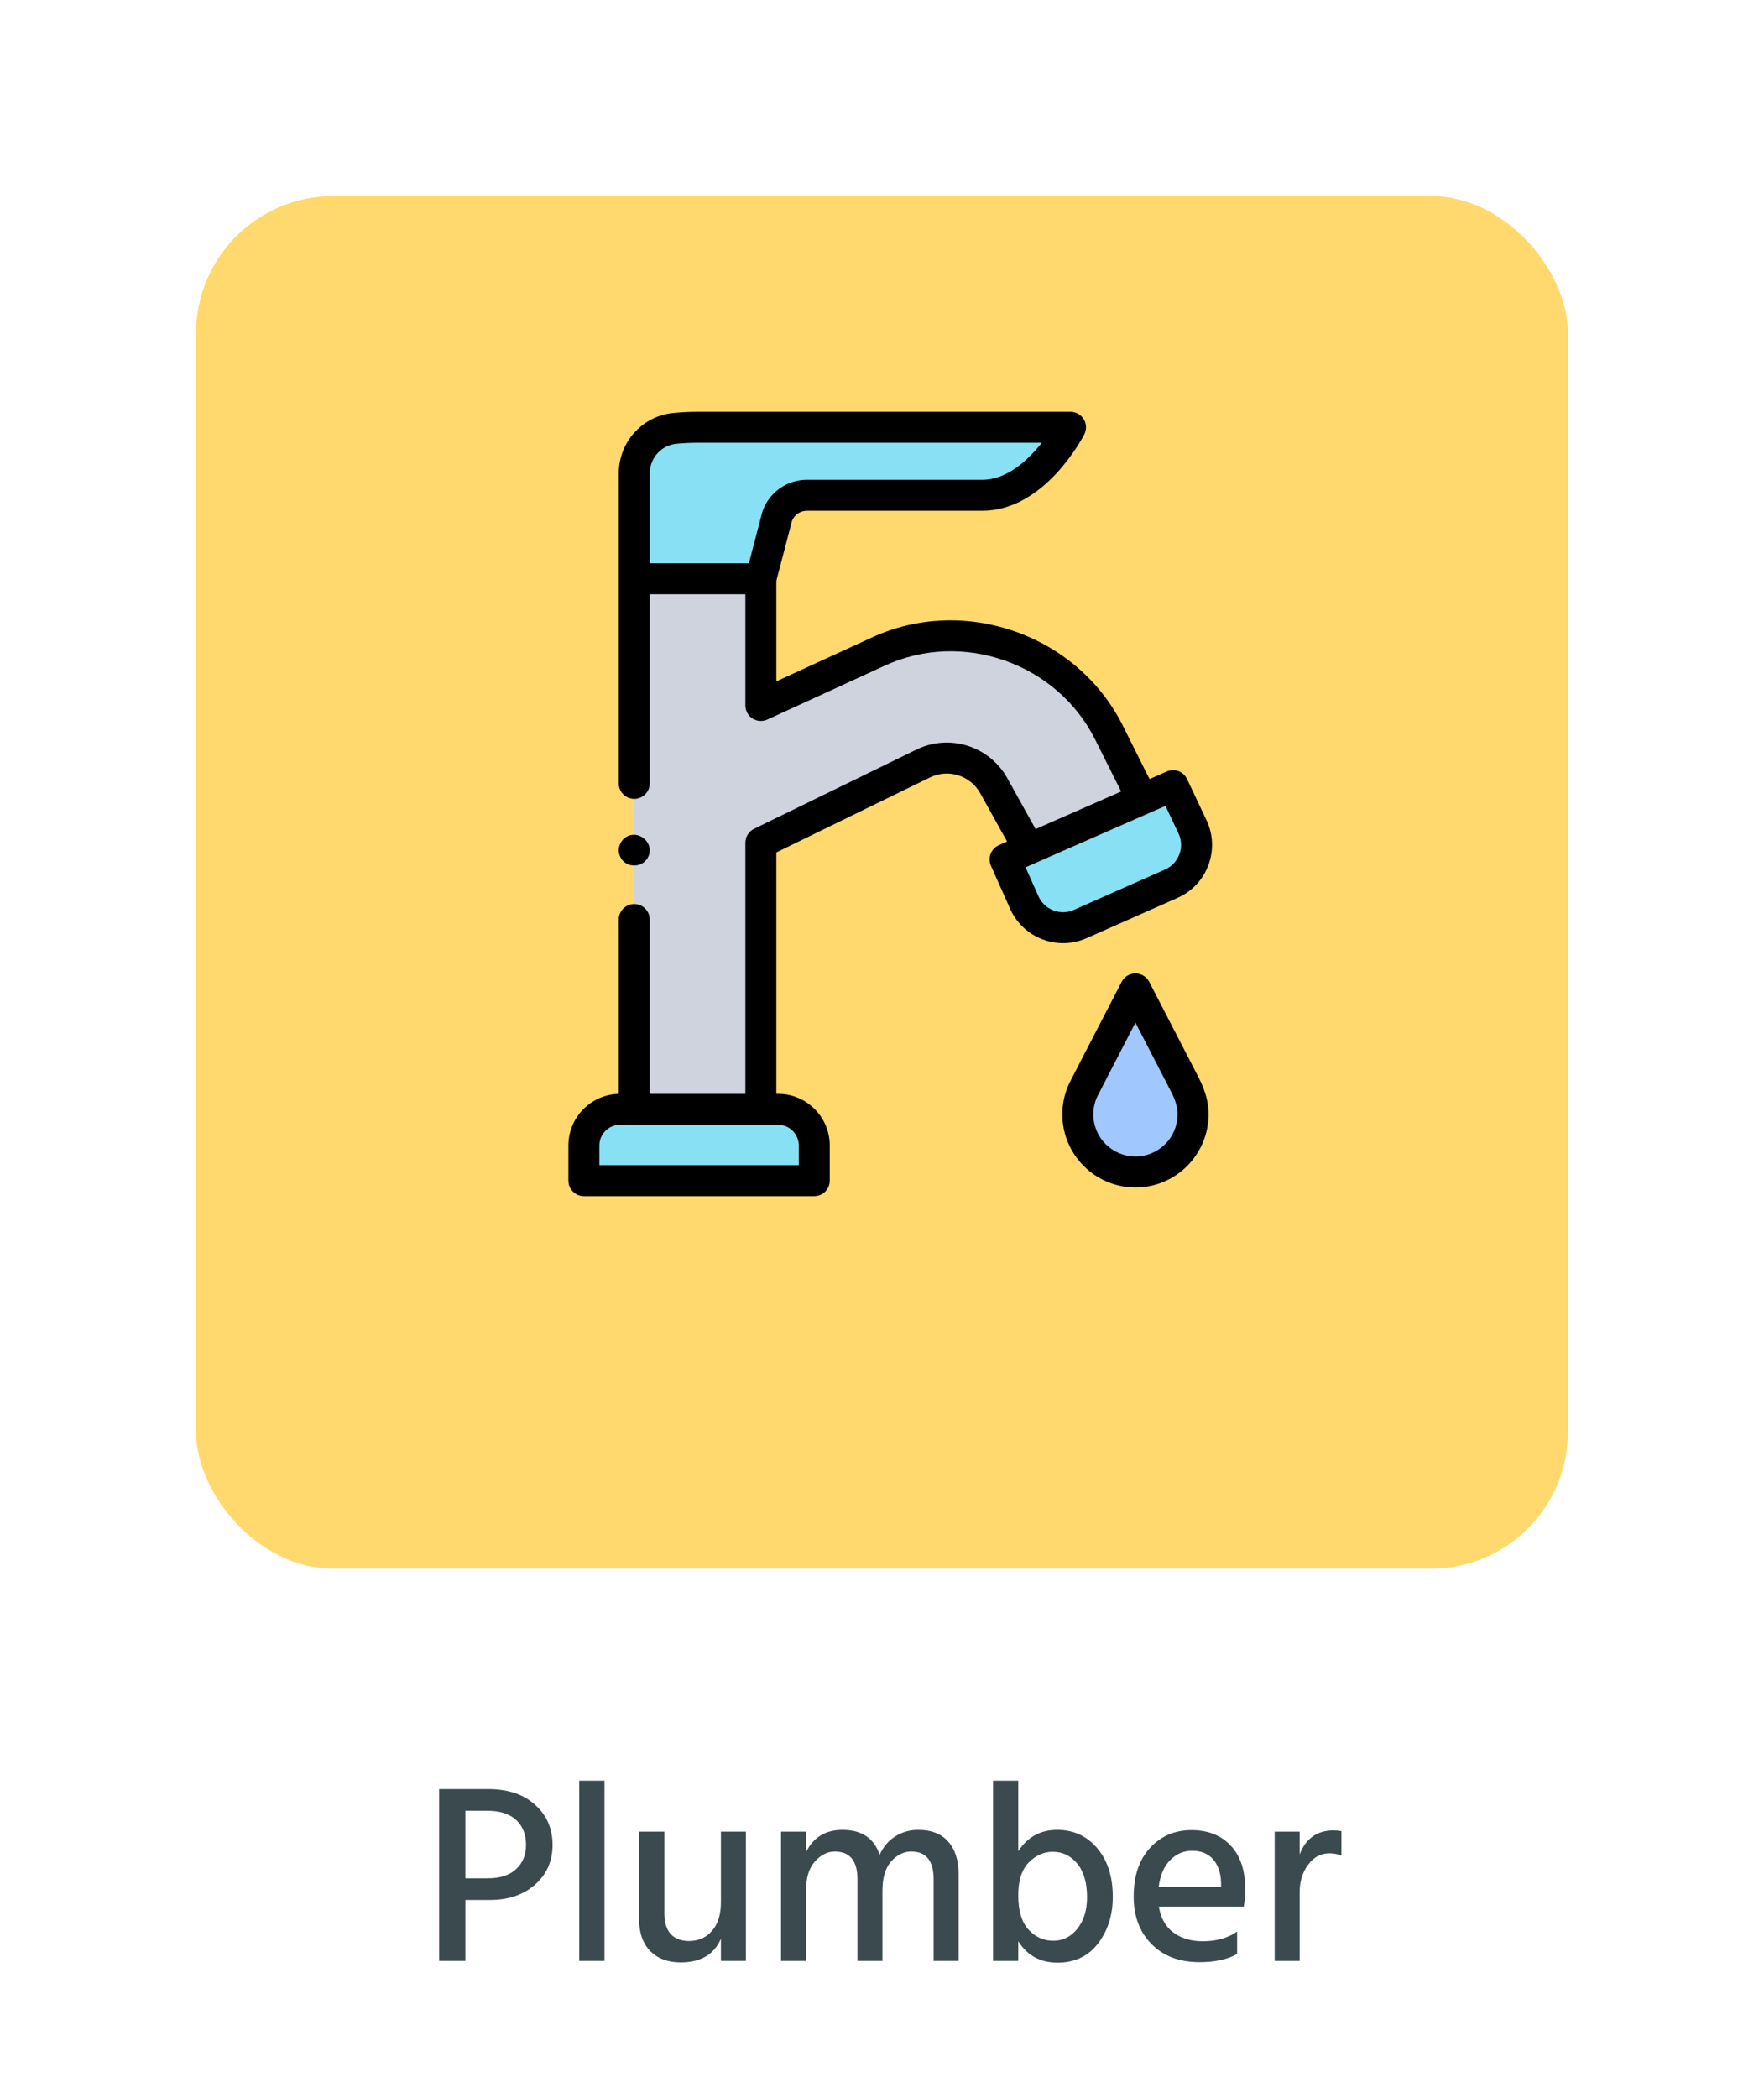 <svg
                width="90"
                height="107"
                viewBox="0 0 90 107"
                fill="none"
                xmlns="http://www.w3.org/2000/svg"
              >
                <path
                  d="M23.744 95.788H24.889C25.521 95.788 26.002 95.632 26.331 95.32C26.669 95.008 26.838 94.596 26.838 94.085C26.838 93.548 26.669 93.123 26.331 92.811C25.994 92.499 25.504 92.343 24.863 92.343H23.744V95.788ZM22.405 91.238H24.915C25.92 91.238 26.717 91.507 27.306 92.044C27.896 92.573 28.191 93.253 28.191 94.085C28.191 94.917 27.892 95.593 27.294 96.113C26.704 96.633 25.937 96.893 24.992 96.893H23.744V100H22.405V91.238ZM29.553 100V90.809H30.84V100H29.553ZM36.782 93.409H38.056V100H36.782V98.869C36.436 99.675 35.751 100.078 34.728 100.078C34.078 100.078 33.563 99.887 33.181 99.506C32.8 99.116 32.609 98.583 32.609 97.907V93.409H33.897V97.595C33.897 98.046 34.005 98.392 34.221 98.635C34.447 98.869 34.755 98.986 35.145 98.986C35.639 98.986 36.033 98.813 36.328 98.466C36.631 98.119 36.782 97.63 36.782 96.997V93.409ZM41.122 93.409V94.462C41.494 93.699 42.114 93.318 42.981 93.318C43.969 93.318 44.601 93.743 44.879 94.592C45.061 94.185 45.325 93.873 45.672 93.656C46.018 93.431 46.408 93.318 46.842 93.318C47.518 93.318 48.029 93.517 48.376 93.916C48.731 94.315 48.909 94.865 48.909 95.567V100H47.635V95.84C47.635 94.895 47.253 94.423 46.491 94.423C46.109 94.423 45.767 94.592 45.464 94.93C45.169 95.268 45.022 95.766 45.022 96.425V100H43.748V95.84C43.748 94.895 43.362 94.423 42.591 94.423C42.218 94.423 41.88 94.592 41.577 94.93C41.273 95.268 41.122 95.766 41.122 96.425V100H39.848V93.409H41.122ZM53.746 98.973C54.231 98.973 54.638 98.769 54.968 98.362C55.297 97.946 55.462 97.413 55.462 96.763C55.462 96.018 55.297 95.446 54.968 95.047C54.638 94.64 54.218 94.436 53.707 94.436C53.256 94.436 52.849 94.618 52.485 94.982C52.129 95.346 51.952 95.905 51.952 96.659C51.952 97.439 52.125 98.02 52.472 98.401C52.818 98.782 53.243 98.973 53.746 98.973ZM51.952 90.809V94.41C52.42 93.682 53.083 93.318 53.941 93.318C54.773 93.318 55.453 93.63 55.982 94.254C56.51 94.878 56.775 95.706 56.775 96.737C56.775 97.664 56.523 98.457 56.021 99.116C55.518 99.766 54.829 100.091 53.954 100.091C53.078 100.091 52.411 99.727 51.952 98.999V100H50.665V90.809H51.952ZM62.3 96.23V95.996C62.283 95.502 62.148 95.112 61.897 94.826C61.646 94.531 61.286 94.384 60.818 94.384C60.385 94.384 60.012 94.544 59.7 94.865C59.388 95.177 59.193 95.632 59.115 96.23H62.3ZM63.119 98.505V99.649C62.634 99.926 61.992 100.065 61.195 100.065C60.172 100.065 59.358 99.757 58.751 99.142C58.144 98.527 57.841 97.721 57.841 96.724C57.841 95.667 58.118 94.839 58.673 94.241C59.228 93.634 59.934 93.331 60.792 93.331C61.633 93.331 62.3 93.595 62.794 94.124C63.288 94.644 63.535 95.398 63.535 96.386C63.535 96.655 63.509 96.936 63.457 97.231H59.128C59.215 97.803 59.457 98.241 59.856 98.544C60.255 98.847 60.757 98.999 61.364 98.999C62.066 98.999 62.651 98.834 63.119 98.505ZM66.309 93.409V94.566C66.63 93.751 67.206 93.344 68.038 93.344C68.159 93.344 68.294 93.357 68.441 93.383V94.631C68.259 94.553 68.055 94.514 67.83 94.514C67.388 94.514 67.024 94.709 66.738 95.099C66.452 95.489 66.309 95.953 66.309 96.49V100H65.035V93.409H66.309Z"
                  fill="#3A4A4E"
                />
                <g filter="url(#filter0_d)">
                  <rect x="10" y="6" width="70" height="70" rx="7" fill="#FFD96E" />
                </g>
                <path
                  d="M58.279 40.754L52.495 43.292L50.704 40.07C49.996 38.795 48.414 38.298 47.102 38.937L38.82 42.978V56.572H32.359V29.516H38.82V35.979L44.785 33.241C49.124 31.22 54.442 33.078 56.579 37.356L58.279 40.754Z"
                  fill="#CED3DD"
                />
                <path
                  d="M51.279 43.825L59.849 40.065L60.841 42.16C61.361 43.26 60.873 44.573 59.761 45.066L55.114 47.124C54.022 47.608 52.745 47.116 52.259 46.025L51.279 43.825Z"
                  fill="#868EAF"
                />
                <path
                  d="M51.279 43.825L59.849 40.065L60.841 42.16C61.361 43.26 60.873 44.573 59.761 45.066L55.114 47.124C54.022 47.608 52.745 47.116 52.259 46.025L51.279 43.825Z"
                  fill="#88E0F4"
                />
                <path
                  d="M39.719 56.572H31.613C30.606 56.572 29.789 57.389 29.789 58.397V60.211H41.543V58.397C41.543 57.389 40.726 56.572 39.719 56.572Z"
                  fill="#88E0F4"
                />
                <path
                  d="M60.477 55.358L57.932 50.43C57.932 50.43 55.297 55.52 55.258 55.605C55.088 55.977 54.992 56.391 54.992 56.827C54.992 58.45 56.308 59.766 57.932 59.766C59.555 59.766 60.871 58.45 60.871 56.827C60.871 56.292 60.711 55.817 60.477 55.358Z"
                  fill="#A0C8FF"
                />
                <path
                  d="M54.62 21.789C54.62 21.789 52.855 25.257 50.116 25.257H41.164C40.483 25.257 39.875 25.688 39.652 26.333L38.821 29.514H32.359V24.151C32.359 22.958 33.263 21.953 34.45 21.843C34.817 21.809 35.198 21.789 35.59 21.789H54.62Z"
                  fill="#88E0F4"
                />
                <path
                  d="M61.178 54.997L58.632 50.068C58.496 49.806 58.226 49.641 57.931 49.641C57.931 49.641 57.93 49.641 57.93 49.641C57.635 49.641 57.364 49.805 57.229 50.067C55.475 53.457 54.57 55.209 54.539 55.277C54.315 55.766 54.201 56.288 54.201 56.828C54.201 58.884 55.874 60.557 57.93 60.557C59.987 60.557 61.66 58.884 61.66 56.828C61.66 56.225 61.507 55.645 61.18 55.001C61.18 55 61.179 54.998 61.178 54.997ZM57.93 58.977C56.745 58.977 55.781 58.013 55.781 56.828C55.781 56.52 55.845 56.223 55.971 55.944C56.055 55.776 57.024 53.901 57.93 52.15L59.773 55.719C59.985 56.137 60.08 56.479 60.08 56.828C60.08 58.013 59.116 58.977 57.93 58.977Z"
                  fill="black"
                />
                <path
                  d="M55.433 47.847L60.08 45.788C60.814 45.463 61.373 44.869 61.653 44.116C61.932 43.363 61.898 42.549 61.554 41.823L60.563 39.727C60.38 39.34 59.923 39.17 59.532 39.342L58.649 39.729L57.285 37.003C54.961 32.351 49.176 30.324 44.455 32.523L39.61 34.747V29.618L40.406 26.568C40.526 26.256 40.827 26.048 41.164 26.048H50.115C53.302 26.048 55.242 22.307 55.323 22.148C55.448 21.903 55.437 21.611 55.293 21.377C55.149 21.143 54.894 21 54.62 21H35.59C35.193 21 34.785 21.019 34.377 21.057C32.776 21.205 31.569 22.535 31.569 24.151V29.515C31.569 29.516 31.569 29.518 31.569 29.519V39.95C31.569 40.386 31.923 40.74 32.359 40.74C32.795 40.74 33.149 40.386 33.149 39.95V30.305H38.03V35.978C38.03 36.247 38.167 36.498 38.394 36.643C38.62 36.788 38.905 36.808 39.149 36.696L45.118 33.957C49.075 32.114 53.923 33.809 55.872 37.709L57.201 40.364L52.836 42.28L51.394 39.686C50.482 38.044 48.445 37.403 46.756 38.227L38.474 42.267C38.202 42.4 38.03 42.675 38.03 42.977V55.782H33.149V46.893C33.149 46.457 32.795 46.103 32.359 46.103C31.923 46.103 31.569 46.457 31.569 46.893V55.783C30.147 55.818 29 56.985 29 58.416V60.21C29 60.646 29.354 61 29.79 61H41.544C41.98 61 42.334 60.646 42.334 60.21V58.416C42.334 56.963 41.152 55.782 39.7 55.782H39.61V43.471L47.448 39.647C48.382 39.191 49.509 39.545 50.013 40.453L51.383 42.917L50.961 43.102C50.769 43.187 50.618 43.344 50.542 43.54C50.466 43.736 50.472 43.955 50.557 44.147L51.537 46.347C52.026 47.445 53.109 48.099 54.241 48.099C54.64 48.099 55.045 48.018 55.433 47.847ZM33.149 24.151C33.149 23.357 33.739 22.702 34.522 22.63C34.882 22.596 35.241 22.58 35.59 22.58H53.152C52.475 23.439 51.398 24.468 50.115 24.468H41.164C40.146 24.468 39.238 25.114 38.905 26.075C38.898 26.094 38.892 26.114 38.887 26.134L38.21 28.725H33.149V24.151ZM40.754 58.416V59.42H30.58V58.416C30.58 57.834 31.053 57.361 31.634 57.361H39.7C40.281 57.361 40.754 57.834 40.754 58.416ZM52.98 45.704L52.323 44.23L59.463 41.097L60.126 42.498C60.286 42.836 60.302 43.215 60.172 43.566C60.042 43.916 59.782 44.192 59.44 44.344L54.793 46.402C54.101 46.709 53.288 46.396 52.98 45.704Z"
                  fill="black"
                />
                <path
                  d="M31.629 43.66C31.895 44.308 32.845 44.291 33.095 43.642C33.359 42.957 32.582 42.304 31.952 42.681C31.621 42.879 31.481 43.304 31.629 43.66Z"
                  fill="black"
                />
                <defs>
                  <filter
                    id="filter0_d"
                    x="0"
                    y="0"
                    width="90"
                    height="90"
                    filterUnits="userSpaceOnUse"
                    color-interpolation-filters="sRGB"
                  >
                    <feFlood flood-opacity="0" result="BackgroundImageFix" />
                    <feColorMatrix
                      in="SourceAlpha"
                      type="matrix"
                      values="0 0 0 0 0 0 0 0 0 0 0 0 0 0 0 0 0 0 127 0"
                    />
                    <feOffset dy="4" />
                    <feGaussianBlur stdDeviation="5" />
                    <feColorMatrix
                      type="matrix"
                      values="0 0 0 0 0 0 0 0 0 0 0 0 0 0 0 0 0 0 0.08 0"
                    />
                    <feBlend mode="normal" in2="BackgroundImageFix" result="effect1_dropShadow" />
                    <feBlend
                      mode="normal"
                      in="SourceGraphic"
                      in2="effect1_dropShadow"
                      result="shape"
                    />
                  </filter>
                </defs>
              </svg>